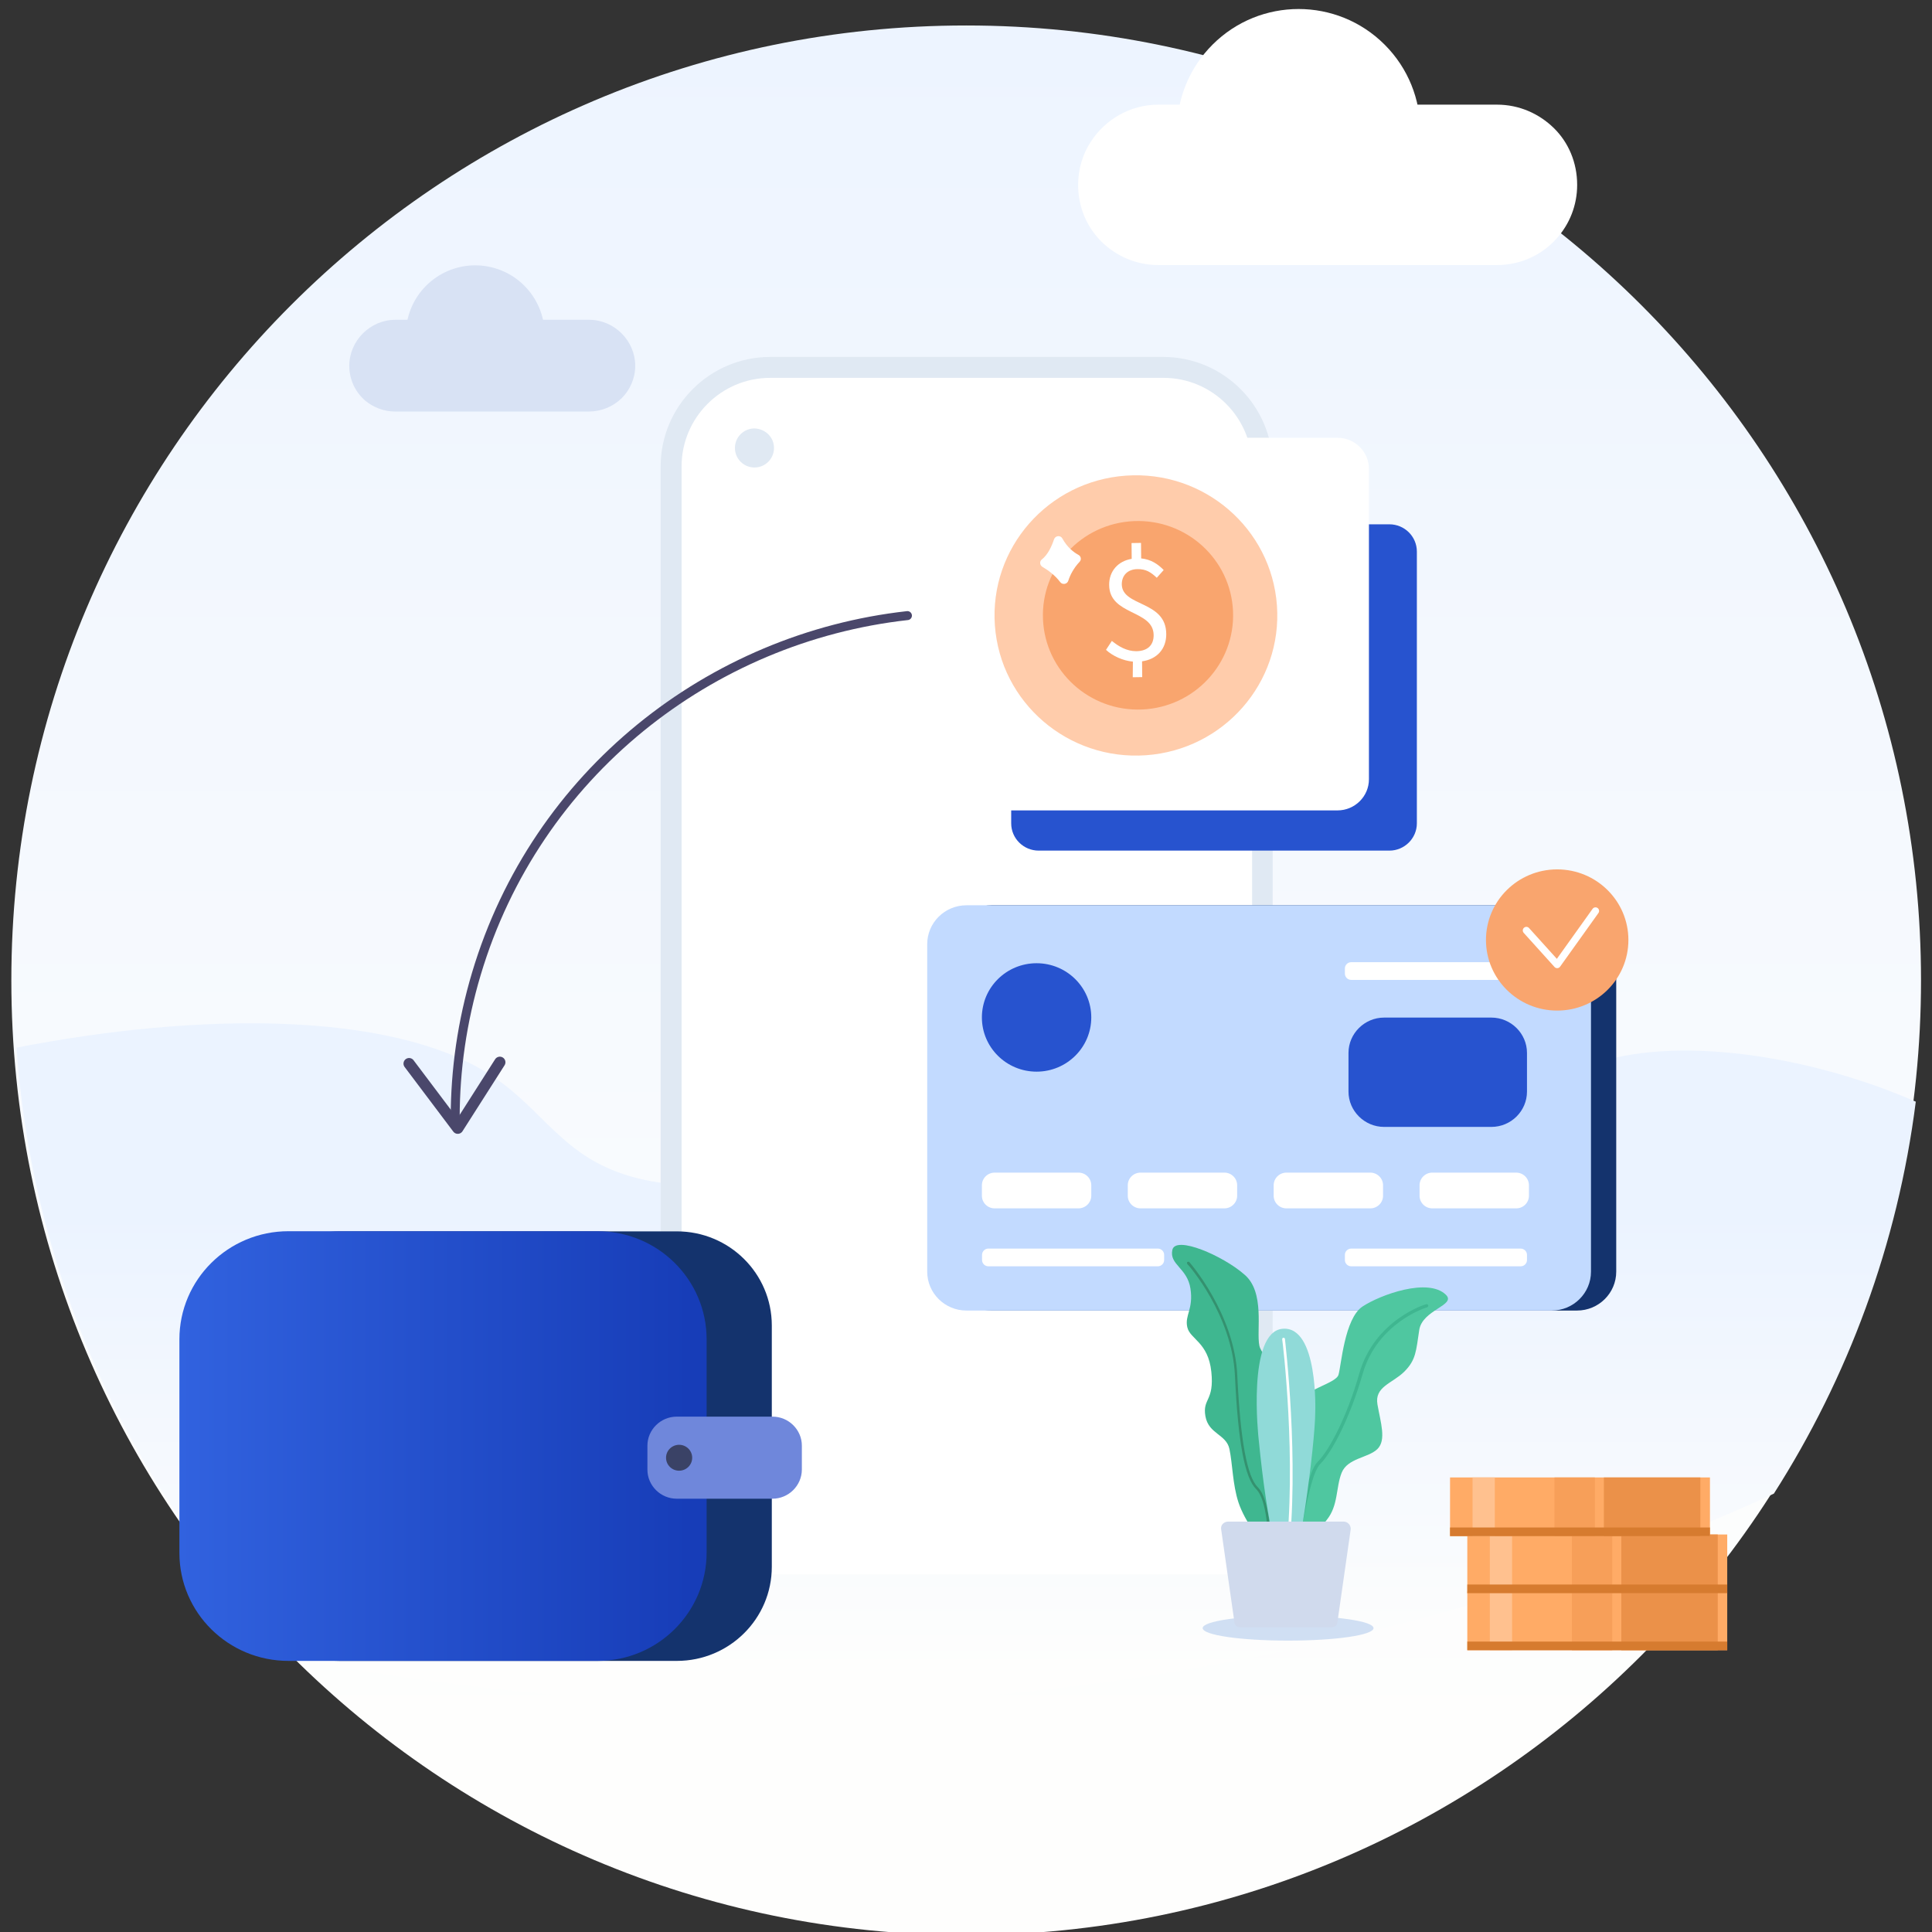 <svg width="140" height="140" viewBox="0 0 140 140" fill="none" xmlns="http://www.w3.org/2000/svg">
<rect x="0" y="0" width="140" height="140" fill="#333333" stroke="none"/>
<g clip-path="url(#clip0_649_8522)">
<path d="M70.013 140.227C108.226 140.227 139.204 109.249 139.204 71.036C139.204 32.823 108.226 1.846 70.013 1.846C31.8 1.846 0.822 32.823 0.822 71.036C0.822 109.249 31.8 140.227 70.013 140.227Z" fill="url(#paint0_linear_649_8522)"/>
<path d="M138.825 79.831C131.193 76.495 121.287 74.903 115.071 77.228C109.258 79.401 110.194 83.723 104.23 85.517C94.602 88.398 87.93 78.416 73.602 78.871C60.84 79.3 56.418 87.513 46.79 85.517C40.775 84.254 39.638 80.463 35.367 77.784C28.191 73.286 14.443 73.337 1.202 75.914C2.415 93.225 9.971 108.791 21.595 120.264C34.66 122.69 48.887 123.979 62.735 123.448C87.096 122.538 111.76 116.019 128.54 108.235C133.897 99.845 137.511 90.192 138.825 79.831Z" fill="url(#paint1_linear_649_8522)"/>
<path d="M42.67 29.82H28.62C27.811 29.82 27.053 29.517 26.472 29.037C25.764 28.431 25.31 27.521 25.31 26.51C25.31 25.6 25.689 24.766 26.295 24.16C26.902 23.553 27.735 23.174 28.645 23.174H42.696C43.605 23.174 44.439 23.553 45.046 24.16C45.652 24.766 46.031 25.6 46.031 26.51C46.031 27.42 45.652 28.254 45.046 28.86C44.414 29.467 43.58 29.82 42.67 29.82Z" fill="#D8E2F4"/>
<path d="M39.33 25.422C39.974 22.72 38.305 20.009 35.603 19.365C32.901 18.721 30.19 20.39 29.546 23.092C28.902 25.794 30.571 28.506 33.273 29.149C35.975 29.793 38.687 28.124 39.33 25.422Z" fill="#D8E2F4"/>
<path d="M108.475 19.207H83.937C82.32 19.207 80.879 18.55 79.818 17.514C78.757 16.453 78.125 15.012 78.125 13.395C78.125 12.258 78.454 11.171 79.035 10.287C80.071 8.669 81.89 7.583 83.937 7.583H108.475C110.092 7.583 111.533 8.24 112.594 9.276C113.655 10.312 114.287 11.777 114.287 13.395C114.287 14.886 113.731 16.25 112.796 17.286C111.735 18.474 110.193 19.207 108.475 19.207Z" fill="white"/>
<path d="M100.337 15.709C103.781 12.265 103.781 6.681 100.337 3.236C96.892 -0.208 91.308 -0.208 87.864 3.236C84.42 6.681 84.42 12.265 87.864 15.709C91.308 19.153 96.892 19.153 100.337 15.709Z" fill="white"/>
<path d="M91.49 114.08H48.631V33.8C48.631 29.832 51.841 26.623 55.808 26.623H84.288C88.256 26.623 91.465 29.832 91.465 33.8V114.08H91.49Z" fill="white"/>
<path d="M91.49 115.554C91.061 115.554 90.732 115.225 90.732 114.796V33.8C90.732 30.262 87.852 27.381 84.314 27.381H55.809C52.271 27.381 49.39 30.262 49.39 33.8V112.117C49.39 112.547 49.061 112.875 48.632 112.875C48.202 112.875 47.873 112.547 47.873 112.117V33.8C47.873 29.428 51.437 25.865 55.809 25.865H84.288C88.66 25.865 92.223 29.428 92.223 33.8V114.796C92.249 115.2 91.895 115.554 91.49 115.554Z" fill="#E0E9F3"/>
<path d="M56.087 32.461C56.087 33.244 55.455 33.876 54.672 33.876C53.888 33.876 53.256 33.244 53.256 32.461C53.256 31.678 53.888 31.046 54.672 31.046C55.455 31.071 56.087 31.678 56.087 32.461Z" fill="#E0E9F3"/>
<path d="M100.678 61.639H75.267C74.168 61.639 73.275 60.754 73.275 59.664V39.968C73.275 38.878 74.168 37.993 75.267 37.993H100.678C101.778 37.993 102.671 38.878 102.671 39.968V59.664C102.671 60.744 101.778 61.639 100.678 61.639Z" fill="#2753CF"/>
<path d="M96.922 58.725H67.908C66.656 58.725 65.632 57.711 65.632 56.47V33.978C65.632 32.737 66.656 31.722 67.908 31.722H96.922C98.174 31.722 99.198 32.737 99.198 33.978V56.47C99.198 57.711 98.174 58.725 96.922 58.725Z" fill="white"/>
<path d="M83.039 54.728C88.683 54.33 92.933 49.472 92.532 43.877C92.131 38.282 87.231 34.069 81.587 34.467C75.942 34.864 71.692 39.722 72.093 45.317C72.494 50.912 77.395 55.125 83.039 54.728Z" fill="#FFCCAB"/>
<path d="M82.759 51.412C86.562 51.251 89.513 48.065 89.35 44.295C89.188 40.525 85.973 37.6 82.171 37.761C78.368 37.922 75.417 41.109 75.579 44.878C75.742 48.648 78.956 51.573 82.759 51.412Z" fill="#F9A56E"/>
<path d="M82.094 47.943C81.365 47.878 80.624 47.533 80.145 47.09L80.57 46.443C81.071 46.853 81.648 47.188 82.345 47.188C83.194 47.177 83.608 46.713 83.597 46.011C83.575 44.176 80.396 44.608 80.374 42.396C80.363 41.392 81.016 40.658 82.007 40.496L81.996 39.352L82.682 39.341L82.693 40.464C83.423 40.539 83.912 40.885 84.326 41.306L83.825 41.867C83.401 41.468 83.041 41.23 82.421 41.241C81.724 41.252 81.289 41.683 81.289 42.342C81.311 43.982 84.49 43.496 84.511 45.936C84.522 47.015 83.847 47.77 82.758 47.922L82.769 49.066L82.083 49.076L82.094 47.943Z" fill="white"/>
<path fill-rule="evenodd" clip-rule="evenodd" d="M76.378 39.082C76.204 39.611 75.921 40.205 75.497 40.539C75.311 40.679 75.344 40.96 75.54 41.079C75.932 41.306 76.444 41.672 76.825 42.18C76.988 42.395 77.326 42.342 77.413 42.083C77.543 41.672 77.794 41.176 78.229 40.712C78.382 40.561 78.338 40.302 78.142 40.205C77.805 40.021 77.337 39.665 76.988 39.028C76.858 38.769 76.476 38.802 76.378 39.082Z" fill="white"/>
<path d="M65.756 44.609C51.477 46.199 38.853 56.042 34.521 70.56C33.483 74.034 32.986 77.543 32.986 80.991" stroke="#4A476B" stroke-width="0.65" stroke-miterlimit="10" stroke-linecap="round" stroke-linejoin="round"/>
<path d="M36.22 76.976L33.172 81.757L29.644 77.073" stroke="#4A476B" stroke-width="0.811" stroke-miterlimit="10" stroke-linecap="round" stroke-linejoin="round"/>
<path d="M49.048 120.355H24.617C20.817 120.355 17.736 117.301 17.736 113.534V96.05C17.736 92.283 20.817 89.229 24.617 89.229H49.048C52.847 89.229 55.928 92.283 55.928 96.05V113.534C55.928 117.301 52.847 120.355 49.048 120.355Z" fill="#14336D"/>
<path d="M43.299 120.355H20.904C16.538 120.355 13 116.858 13 112.53V97.053C13 92.725 16.538 89.218 20.904 89.218H43.299C47.665 89.218 51.204 92.725 51.204 97.053V112.519C51.193 116.858 47.654 120.355 43.299 120.355Z" fill="url(#paint2_linear_649_8522)"/>
<path d="M55.972 108.602H49.037C47.872 108.602 46.914 107.652 46.914 106.497V104.759C46.914 103.605 47.872 102.655 49.037 102.655H55.983C57.148 102.655 58.106 103.605 58.106 104.759V106.497C58.095 107.663 57.137 108.602 55.972 108.602Z" fill="#6F87DB"/>
<path d="M49.211 106.573C49.734 106.573 50.159 106.152 50.159 105.634C50.159 105.115 49.734 104.695 49.211 104.695C48.688 104.695 48.264 105.115 48.264 105.634C48.264 106.152 48.688 106.573 49.211 106.573Z" fill="#3A4266"/>
<path d="M114.277 65.6H71.86C70.292 65.6 69.018 66.863 69.018 68.417V92.15C69.018 93.704 70.292 94.967 71.86 94.967H114.277C115.844 94.967 117.118 93.704 117.118 92.15V68.417C117.118 66.874 115.844 65.6 114.277 65.6Z" fill="#14336D"/>
<path d="M112.448 94.967H70.031C68.463 94.967 67.189 93.704 67.189 92.15V68.417C67.189 66.863 68.463 65.6 70.031 65.6H112.448C114.015 65.6 115.289 66.863 115.289 68.417V92.15C115.289 93.704 114.015 94.967 112.448 94.967Z" fill="#C2DAFF"/>
<path d="M75.115 77.656C77.303 77.656 79.078 75.897 79.078 73.727C79.078 71.558 77.303 69.799 75.115 69.799C72.926 69.799 71.152 71.558 71.152 73.727C71.152 75.897 72.926 77.656 75.115 77.656Z" fill="#2753CF"/>
<path d="M108.071 81.66H100.297C98.882 81.66 97.717 80.505 97.717 79.102V76.296C97.717 74.893 98.882 73.738 100.297 73.738H108.071C109.486 73.738 110.651 74.893 110.651 76.296V79.102C110.651 80.505 109.497 81.66 108.071 81.66Z" fill="#2753CF"/>
<path d="M83.901 91.761H71.62C71.37 91.761 71.163 91.556 71.163 91.308V90.93C71.163 90.682 71.37 90.477 71.62 90.477H83.901C84.151 90.477 84.358 90.682 84.358 90.93V91.308C84.358 91.556 84.151 91.761 83.901 91.761Z" fill="white"/>
<path d="M110.194 91.762H97.913C97.662 91.762 97.456 91.557 97.456 91.309V90.931C97.456 90.683 97.662 90.478 97.913 90.478H110.194C110.444 90.478 110.651 90.683 110.651 90.931V91.309C110.651 91.557 110.444 91.762 110.194 91.762Z" fill="white"/>
<path d="M110.194 71.007H97.913C97.662 71.007 97.456 70.802 97.456 70.554V70.176C97.456 69.928 97.662 69.723 97.913 69.723H110.194C110.444 69.723 110.651 69.928 110.651 70.176V70.554C110.651 70.802 110.444 71.007 110.194 71.007Z" fill="white"/>
<path d="M78.152 87.563H72.077C71.566 87.563 71.152 87.153 71.152 86.646V85.891C71.152 85.383 71.566 84.973 72.077 84.973H78.152C78.664 84.973 79.078 85.383 79.078 85.891V86.646C79.078 87.153 78.653 87.563 78.152 87.563Z" fill="white"/>
<path d="M88.724 87.563H82.649C82.137 87.563 81.723 87.153 81.723 86.646V85.891C81.723 85.383 82.137 84.973 82.649 84.973H88.724C89.235 84.973 89.649 85.383 89.649 85.891V86.646C89.649 87.153 89.225 87.563 88.724 87.563Z" fill="white"/>
<path d="M99.296 87.563H93.22C92.709 87.563 92.295 87.153 92.295 86.646V85.891C92.295 85.383 92.709 84.973 93.22 84.973H99.296C99.807 84.973 100.221 85.383 100.221 85.891V86.646C100.221 87.153 99.807 87.563 99.296 87.563Z" fill="white"/>
<path d="M109.867 87.563H103.792C103.28 87.563 102.867 87.153 102.867 86.646V85.891C102.867 85.383 103.28 84.973 103.792 84.973H109.867C110.379 84.973 110.793 85.383 110.793 85.891V86.646C110.793 87.153 110.379 87.563 109.867 87.563Z" fill="white"/>
<path d="M125.162 115.329H106.327V119.581H125.162V115.329Z" fill="#FFAB66"/>
<path d="M124.476 115.329H117.486V119.581H124.476V115.329Z" fill="#EB9149"/>
<path d="M116.833 115.329H113.904V119.581H116.833V115.329Z" fill="#F79F59"/>
<path d="M109.571 115.329H107.96V119.581H109.571V115.329Z" fill="#FFC18F"/>
<path d="M125.162 118.955H106.327V119.581H125.162V118.955Z" fill="#D67B2F"/>
<path d="M125.162 111.195H106.327V115.447H125.162V111.195Z" fill="#FFAB66"/>
<path d="M124.476 111.195H117.486V115.447H124.476V111.195Z" fill="#EB9149"/>
<path d="M116.833 111.195H113.904V115.447H116.833V111.195Z" fill="#F79F59"/>
<path d="M109.571 111.195H107.96V115.447H109.571V111.195Z" fill="#FFC18F"/>
<path d="M125.162 114.821H106.327V115.447H125.162V114.821Z" fill="#D67B2F"/>
<path d="M123.91 107.061H105.075V111.313H123.91V107.061Z" fill="#FFAB66"/>
<path d="M123.213 107.061H116.223V111.313H123.213V107.061Z" fill="#EB9149"/>
<path d="M115.57 107.061H112.642V111.313H115.57V107.061Z" fill="#F79F59"/>
<path d="M108.319 107.061H106.708V111.313H108.319V107.061Z" fill="#FFC18F"/>
<path d="M123.91 110.688H105.075V111.313H123.91V110.688Z" fill="#D67B2F"/>
<path d="M112.839 73.231C115.689 73.231 118 70.94 118 68.115C118 65.289 115.689 62.999 112.839 62.999C109.989 62.999 107.679 65.289 107.679 68.115C107.679 70.94 109.989 73.231 112.839 73.231Z" fill="#F9A56E"/>
<path d="M110.607 67.424L112.839 69.896L115.616 66.01" stroke="white" stroke-width="0.521" stroke-miterlimit="10" stroke-linecap="round" stroke-linejoin="round"/>
<path d="M99.531 117.98C99.531 118.489 96.763 118.885 93.34 118.885C89.916 118.885 87.149 118.489 87.149 117.98C87.149 117.471 89.916 117.075 93.34 117.075C96.763 117.075 99.531 117.471 99.531 117.98Z" fill="#D0DFF3"/>
<path d="M84.952 90.576C84.724 91.65 86.036 91.876 86.265 93.376C86.493 94.874 85.837 95.299 86.036 96.175C86.236 97.052 87.549 97.25 87.777 99.399C88.005 101.549 87.121 101.323 87.349 102.624C87.577 103.924 88.861 103.924 89.089 104.999C89.317 106.074 89.317 107.573 89.745 108.874C90.173 110.175 91.486 112.098 92.142 112.098C92.798 112.098 94.538 108.45 94.082 107.375C93.654 106.3 92.998 106.074 92.998 105.225C92.998 104.377 93.853 102.228 93.654 100.729C93.426 99.23 91.486 98.579 91.257 97.505C91.029 96.43 91.685 93.63 90.173 92.357C88.633 91 85.181 89.501 84.952 90.576Z" fill="#3FB790"/>
<path d="M91.999 111.674C91.942 111.674 91.885 111.617 91.885 111.561C91.885 111.532 91.856 108.732 91.029 107.912C90.201 107.092 89.716 104.547 89.488 99.682C89.288 95.27 86.093 91.622 86.036 91.594C86.007 91.537 86.007 91.481 86.036 91.452C86.093 91.424 86.15 91.424 86.179 91.452C86.207 91.481 89.46 95.186 89.659 99.682C89.888 104.434 90.373 107.007 91.143 107.771C92.027 108.648 92.056 111.447 92.056 111.561C92.113 111.645 92.056 111.674 91.999 111.674Z" fill="#34916F"/>
<path d="M104.78 93.828C105.55 94.592 103.04 94.903 102.84 96.402C102.612 97.9 102.612 98.551 101.756 99.399C100.9 100.248 99.588 100.474 99.816 101.775C100.044 103.076 100.472 104.349 99.816 104.999C99.16 105.65 97.648 105.65 97.22 106.724C96.792 107.799 96.991 109.1 96.135 110.146C95.28 111.221 93.967 113.371 92.883 112.946C91.799 112.522 92.455 107.573 92.883 106.724C93.311 105.876 93.739 105.225 93.739 104.575C93.739 103.924 93.511 102.85 93.967 101.775C94.395 100.7 96.792 100.276 96.991 99.626C97.191 98.975 97.419 95.553 98.732 94.676C100.015 93.828 103.496 92.555 104.78 93.828Z" fill="#4FC7A0"/>
<path d="M93.198 112.578C93.169 112.578 93.169 112.578 93.141 112.55C93.084 112.522 93.084 112.465 93.112 112.409C93.112 112.38 93.996 110.966 94.168 110.231C94.225 110.033 94.282 109.75 94.339 109.439C94.567 108.251 94.938 106.441 95.508 105.904C96.307 105.112 97.62 102.652 98.504 99.512C99.617 95.638 103.297 94.507 103.354 94.507C103.411 94.478 103.468 94.535 103.497 94.591C103.525 94.648 103.468 94.704 103.411 94.733C103.383 94.733 99.788 95.836 98.732 99.597C97.819 102.765 96.507 105.254 95.68 106.074C95.166 106.583 94.795 108.421 94.567 109.496C94.51 109.835 94.453 110.118 94.396 110.316C94.196 111.08 93.34 112.494 93.312 112.55C93.283 112.55 93.255 112.578 93.198 112.578Z" fill="#3FB690"/>
<path d="M92.941 96.288C90.345 96.514 91.201 104.235 91.201 104.235C91.857 110.881 92.713 113.908 93.369 114.106C94.025 114.332 95.309 104.66 95.309 102.284C95.309 102.312 95.537 96.062 92.941 96.288Z" fill="#90DAD8"/>
<path d="M93.254 113.031C93.169 113.031 93.14 112.975 93.14 112.918C93.996 105.932 92.941 97.137 92.912 97.052C92.912 96.996 92.941 96.939 92.998 96.939C93.055 96.939 93.112 96.967 93.112 97.024C93.112 97.109 94.196 105.932 93.34 112.946C93.369 113.003 93.311 113.031 93.254 113.031Z" fill="white"/>
<path d="M96.478 117.924H89.888C89.66 117.924 89.488 117.783 89.46 117.613L88.49 110.825C88.433 110.514 88.69 110.26 89.003 110.26H97.363C97.676 110.26 97.905 110.543 97.876 110.825L96.906 117.613C96.878 117.783 96.706 117.924 96.478 117.924Z" fill="#D0DAED"/>
</g>
<defs>
<linearGradient id="paint0_linear_649_8522" x1="70.002" y1="126.472" x2="70.002" y2="-11.889" gradientUnits="userSpaceOnUse">
<stop stop-color="#FEFEFD"/>
<stop offset="1" stop-color="#EBF3FF"/>
</linearGradient>
<linearGradient id="paint1_linear_649_8522" x1="70.003" y1="121.113" x2="70.003" y2="81.552" gradientUnits="userSpaceOnUse">
<stop stop-color="#FEFEFD"/>
<stop offset="0.84" stop-color="#EBF3FF"/>
</linearGradient>
<linearGradient id="paint2_linear_649_8522" x1="12.999" y1="104.772" x2="51.202" y2="104.772" gradientUnits="userSpaceOnUse">
<stop stop-color="#3162DF"/>
<stop offset="0.965" stop-color="#173DB8"/>
</linearGradient>
<clipPath id="clip0_649_8522">
<rect width="140" height="140" fill="white"/>
</clipPath>
</defs>
</svg>
